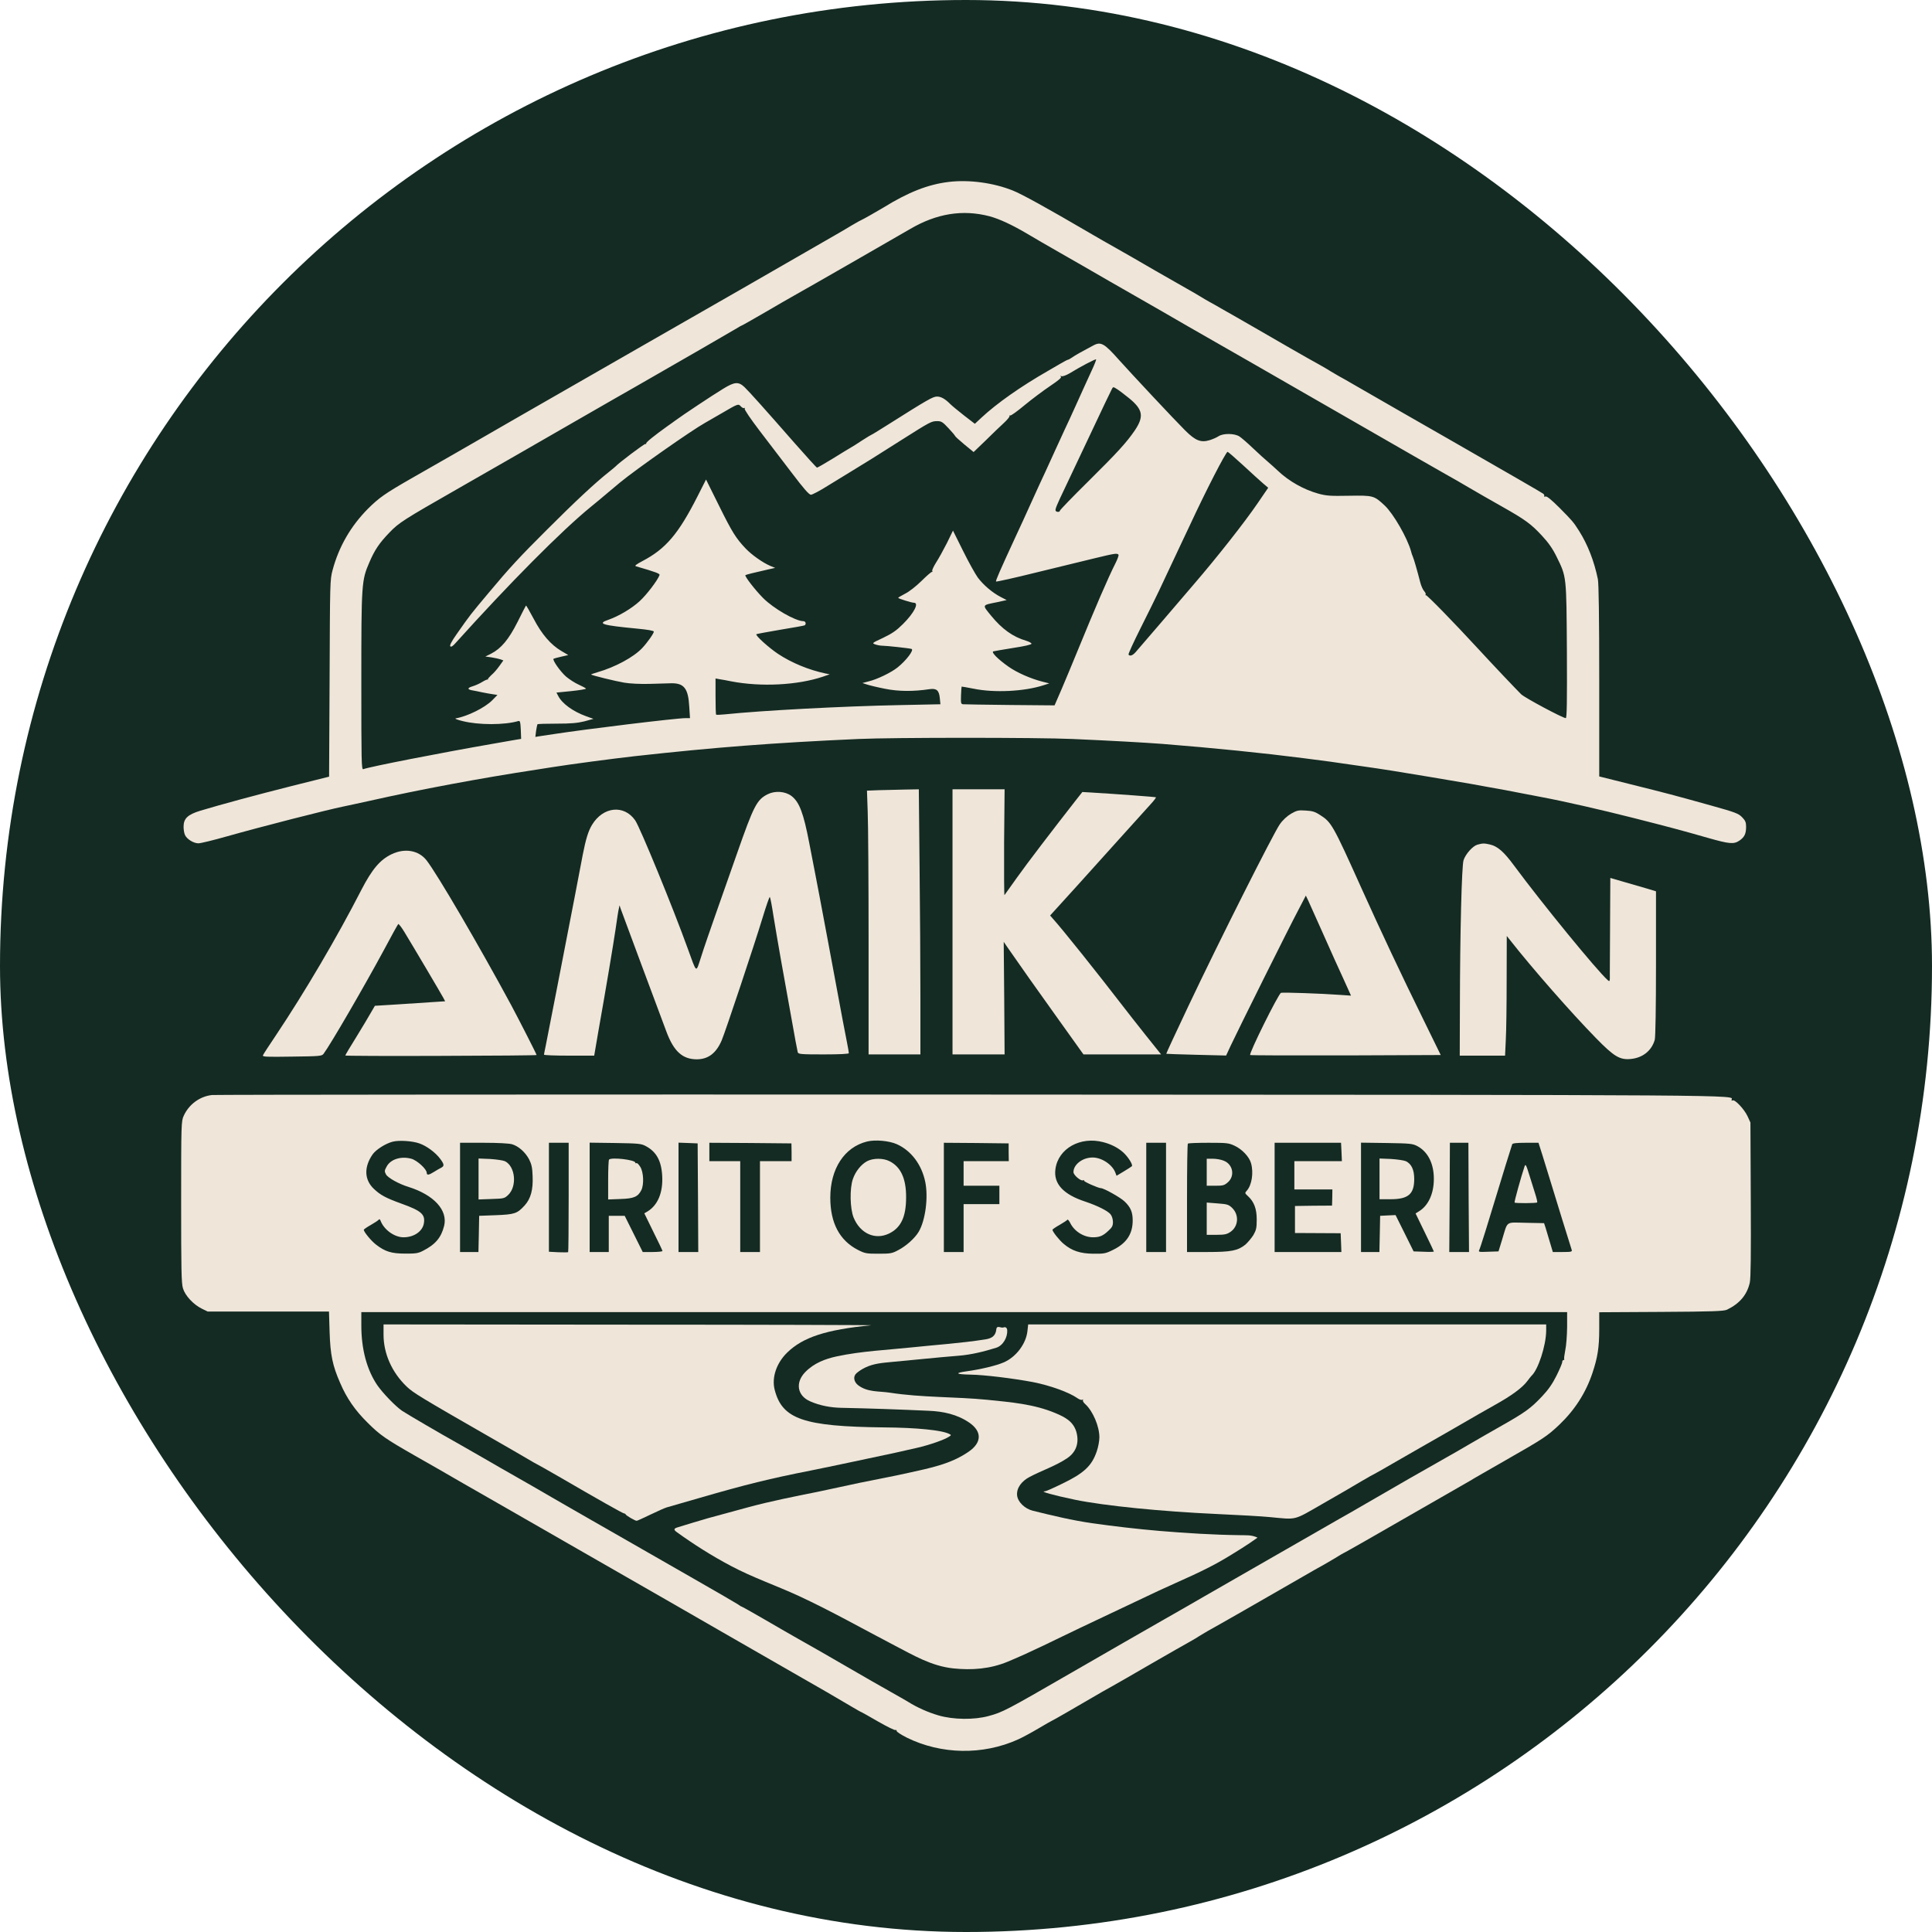 <svg width="50" height="50" viewBox="0 0 50 50" fill="none" xmlns="http://www.w3.org/2000/svg">
<rect width="50" height="50" rx="25" fill="#142B23"/>
<path d="M24.555 4.708C24.018 4.772 23.504 4.975 22.862 5.372C22.738 5.448 22.313 5.69 22.3 5.69C22.294 5.69 22.182 5.75 22.054 5.826C21.929 5.902 21.725 6.023 21.6 6.093C21.236 6.306 17.221 8.612 16.809 8.844C16.582 8.974 14.73 10.035 13.455 10.768C12.328 11.419 11.127 12.109 10.629 12.391C9.971 12.769 9.814 12.877 9.523 13.166C9.079 13.614 8.77 14.145 8.607 14.755C8.54 15.005 8.54 15.066 8.53 17.556L8.517 20.1L7.553 20.341C6.617 20.577 5.716 20.821 5.179 20.983C4.857 21.082 4.751 21.183 4.751 21.396C4.751 21.472 4.767 21.568 4.787 21.609C4.835 21.717 5.01 21.825 5.135 21.825C5.192 21.825 5.521 21.745 5.866 21.647C6.764 21.393 8.441 20.964 8.888 20.872C8.958 20.859 9.274 20.789 9.591 20.72C10.846 20.437 12.421 20.141 13.88 19.919C13.989 19.9 14.168 19.875 14.28 19.856C14.762 19.779 15.867 19.633 16.426 19.57C18.492 19.341 20.006 19.224 22.21 19.125C23.124 19.084 26.848 19.084 27.762 19.125C28.762 19.169 29.618 19.217 30.081 19.252C31.435 19.36 32.684 19.487 33.722 19.62C34.457 19.716 34.54 19.725 34.76 19.76C34.885 19.776 35.086 19.808 35.207 19.824C35.332 19.84 35.517 19.868 35.623 19.884C35.728 19.9 35.916 19.929 36.038 19.948C36.309 19.989 37.651 20.215 38.05 20.284C38.21 20.313 38.414 20.351 38.507 20.367C38.88 20.434 39.028 20.459 39.408 20.535C39.628 20.577 39.842 20.618 39.887 20.627C40.468 20.735 41.442 20.958 42.282 21.171C43.154 21.393 43.528 21.491 44.192 21.682C44.761 21.844 44.87 21.853 45.016 21.755C45.147 21.666 45.189 21.577 45.189 21.396C45.189 21.282 45.17 21.237 45.087 21.151C44.991 21.053 44.917 21.024 44.279 20.846C43.279 20.567 43.129 20.529 42.212 20.3L41.388 20.094V17.626C41.388 15.974 41.375 15.101 41.353 14.99C41.257 14.52 41.088 14.091 40.867 13.741C40.717 13.506 40.698 13.484 40.359 13.141C40.145 12.928 40.03 12.836 39.998 12.849C39.97 12.858 39.954 12.855 39.963 12.839C39.973 12.823 39.963 12.798 39.941 12.779C39.906 12.75 38.919 12.182 37.523 11.381C37.232 11.216 36.696 10.908 36.325 10.695C35.958 10.482 35.488 10.213 35.287 10.098C35.086 9.984 34.869 9.857 34.808 9.822C34.747 9.787 34.674 9.746 34.648 9.733C34.623 9.72 34.53 9.666 34.441 9.612C34.355 9.555 34.201 9.469 34.105 9.415C33.926 9.32 32.911 8.736 32.397 8.437C32.24 8.345 32.055 8.24 31.988 8.202C31.921 8.164 31.761 8.075 31.636 8.002C31.509 7.929 31.365 7.846 31.311 7.818C31.259 7.789 31.157 7.732 31.087 7.687C31.017 7.643 30.879 7.564 30.784 7.51C30.688 7.456 30.292 7.23 29.905 7.008C29.519 6.782 29.059 6.519 28.883 6.42C28.707 6.322 28.391 6.141 28.18 6.017C27.088 5.378 26.43 5.016 26.209 4.93C25.711 4.73 25.076 4.645 24.555 4.708ZM25.609 5.597C25.868 5.667 26.197 5.82 26.609 6.064C26.753 6.15 27.107 6.357 27.398 6.522C27.688 6.687 28.286 7.03 28.723 7.284C29.164 7.538 29.586 7.779 29.666 7.824C29.745 7.868 29.931 7.976 30.081 8.062C30.368 8.231 30.767 8.459 32.476 9.437C33.064 9.774 33.85 10.225 34.217 10.438C34.588 10.651 35.182 10.994 35.543 11.2C35.904 11.407 36.421 11.705 36.693 11.861C36.964 12.017 37.296 12.207 37.427 12.28C37.558 12.353 37.827 12.506 38.018 12.62C38.213 12.734 38.593 12.954 38.865 13.106C39.478 13.452 39.625 13.56 39.912 13.871C40.075 14.046 40.184 14.202 40.283 14.405C40.545 14.939 40.538 14.885 40.551 16.845C40.557 18.156 40.551 18.585 40.522 18.585C40.446 18.585 39.471 18.064 39.369 17.969C39.264 17.867 38.625 17.194 38.255 16.791C37.616 16.098 36.929 15.393 36.9 15.402C36.884 15.409 36.878 15.402 36.894 15.39C36.907 15.377 36.891 15.336 36.859 15.301C36.824 15.263 36.779 15.161 36.757 15.075C36.68 14.774 36.593 14.472 36.565 14.408C36.549 14.373 36.526 14.31 36.517 14.265C36.421 13.919 36.06 13.293 35.837 13.084C35.559 12.823 35.539 12.82 34.913 12.83C34.434 12.839 34.332 12.833 34.121 12.776C33.741 12.671 33.352 12.452 33.067 12.179C32.997 12.112 32.882 12.01 32.812 11.95C32.742 11.893 32.569 11.734 32.428 11.601C32.288 11.467 32.131 11.331 32.077 11.296C31.949 11.213 31.659 11.21 31.537 11.289C31.489 11.321 31.387 11.366 31.307 11.391C31.077 11.461 30.937 11.404 30.672 11.14C30.397 10.867 29.292 9.685 28.95 9.304C28.579 8.885 28.487 8.834 28.292 8.942C28.005 9.094 27.816 9.199 27.743 9.253C27.698 9.285 27.65 9.31 27.637 9.31C27.625 9.31 27.529 9.361 27.42 9.425C27.311 9.488 27.18 9.565 27.126 9.596C26.42 10 25.797 10.438 25.395 10.813L25.229 10.968L24.954 10.756C24.804 10.638 24.641 10.505 24.596 10.46C24.462 10.324 24.354 10.263 24.252 10.263C24.143 10.263 24.021 10.333 22.939 11.016C22.738 11.143 22.568 11.248 22.559 11.248C22.552 11.248 22.44 11.315 22.313 11.397C22.185 11.483 22.051 11.566 22.016 11.585C21.98 11.604 21.773 11.731 21.559 11.864C21.342 11.998 21.153 12.105 21.144 12.102C21.131 12.102 20.869 11.813 20.562 11.464C19.789 10.581 19.393 10.139 19.265 10.016C19.112 9.873 19.01 9.879 18.713 10.063C18.425 10.238 17.662 10.746 17.477 10.883C17.407 10.934 17.314 11.003 17.269 11.032C16.934 11.273 16.713 11.448 16.723 11.477C16.726 11.492 16.72 11.499 16.704 11.489C16.681 11.477 15.995 11.994 15.931 12.071C15.921 12.08 15.845 12.147 15.755 12.217C15.41 12.49 14.89 12.973 14.158 13.706C13.452 14.408 13.174 14.71 12.654 15.333C12.162 15.92 12.181 15.895 11.82 16.409C11.683 16.603 11.632 16.705 11.654 16.727C11.676 16.749 11.718 16.724 11.788 16.644C13.181 15.098 14.535 13.732 15.292 13.116C15.407 13.024 15.608 12.855 15.739 12.744C15.87 12.633 16.008 12.518 16.046 12.487C16.442 12.159 17.902 11.134 18.247 10.943C18.282 10.924 18.47 10.816 18.665 10.702C19.106 10.444 19.106 10.444 19.173 10.517C19.205 10.552 19.243 10.571 19.262 10.559C19.282 10.549 19.285 10.556 19.272 10.575C19.259 10.597 19.425 10.841 19.655 11.143C19.879 11.438 20.256 11.931 20.492 12.239C20.805 12.652 20.939 12.804 20.987 12.804C21.022 12.804 21.22 12.7 21.422 12.572C21.626 12.449 21.91 12.271 22.054 12.185C22.421 11.963 22.629 11.832 23.335 11.384C24.082 10.911 24.105 10.899 24.258 10.899C24.36 10.899 24.398 10.921 24.545 11.08C24.638 11.178 24.715 11.27 24.715 11.28C24.715 11.292 24.823 11.391 24.957 11.502L25.197 11.699L25.504 11.404C25.67 11.238 25.881 11.038 25.973 10.953C26.063 10.87 26.133 10.787 26.126 10.768C26.123 10.749 26.133 10.743 26.146 10.752C26.162 10.762 26.331 10.641 26.516 10.486C26.705 10.33 27.002 10.108 27.177 9.99C27.404 9.838 27.484 9.768 27.455 9.746C27.427 9.727 27.43 9.723 27.471 9.736C27.503 9.746 27.589 9.714 27.679 9.663C27.963 9.488 28.353 9.285 28.366 9.301C28.375 9.307 28.327 9.431 28.26 9.574C28.097 9.927 27.992 10.162 27.838 10.502C27.768 10.657 27.698 10.81 27.685 10.838C27.669 10.867 27.506 11.223 27.318 11.632C27.133 12.042 26.941 12.455 26.896 12.55C26.852 12.646 26.753 12.861 26.679 13.027C26.523 13.373 26.424 13.589 26.283 13.891C25.874 14.777 25.762 15.031 25.778 15.05C25.788 15.059 26.248 14.958 26.797 14.821C27.347 14.688 28.027 14.523 28.308 14.453C28.848 14.322 28.915 14.31 28.947 14.357C28.956 14.373 28.921 14.472 28.87 14.573C28.678 14.951 28.346 15.723 27.883 16.854C27.762 17.149 27.58 17.588 27.478 17.826L27.292 18.255L26.139 18.245C25.507 18.239 24.957 18.229 24.925 18.226C24.868 18.22 24.865 18.198 24.871 17.997C24.874 17.877 24.884 17.772 24.887 17.769C24.89 17.766 25.028 17.791 25.194 17.823C25.73 17.934 26.5 17.896 26.998 17.737L27.155 17.686L26.992 17.645C26.676 17.566 26.318 17.407 26.101 17.254C25.826 17.061 25.644 16.876 25.708 16.857C25.734 16.851 25.964 16.809 26.226 16.768C26.5 16.727 26.695 16.683 26.695 16.66C26.695 16.641 26.634 16.606 26.561 16.584C26.213 16.482 25.932 16.279 25.651 15.936C25.414 15.644 25.405 15.666 25.807 15.584L26.053 15.53L25.893 15.447C25.676 15.333 25.453 15.142 25.306 14.948C25.242 14.859 25.069 14.551 24.925 14.259L24.663 13.732L24.507 14.053C24.418 14.227 24.293 14.456 24.226 14.558C24.162 14.662 24.114 14.761 24.127 14.777C24.137 14.793 24.133 14.805 24.117 14.802C24.105 14.796 23.983 14.901 23.852 15.031C23.718 15.164 23.533 15.31 23.431 15.361C23.328 15.415 23.245 15.463 23.245 15.472C23.245 15.491 23.593 15.599 23.651 15.599C23.792 15.599 23.657 15.863 23.37 16.149C23.201 16.317 23.092 16.393 22.859 16.505C22.568 16.641 22.562 16.644 22.648 16.676C22.699 16.695 22.782 16.711 22.833 16.711C22.942 16.711 23.526 16.775 23.59 16.794C23.664 16.816 23.453 17.095 23.229 17.273C23.067 17.404 22.702 17.581 22.488 17.632L22.319 17.677L22.437 17.715C22.501 17.737 22.712 17.788 22.907 17.826C23.255 17.896 23.638 17.899 24.06 17.835C24.239 17.81 24.303 17.867 24.322 18.067L24.338 18.226L23.274 18.248C21.805 18.277 19.716 18.388 18.764 18.487C18.646 18.499 18.544 18.503 18.534 18.496C18.524 18.487 18.518 18.274 18.518 18.02V17.559L18.64 17.581C18.703 17.591 18.831 17.613 18.917 17.632C19.69 17.782 20.639 17.734 21.297 17.512L21.473 17.451L21.361 17.429C20.93 17.337 20.489 17.156 20.134 16.921C19.892 16.759 19.543 16.444 19.575 16.413C19.582 16.406 19.86 16.355 20.192 16.298C20.524 16.244 20.808 16.193 20.824 16.184C20.872 16.152 20.85 16.076 20.792 16.076C20.588 16.076 20.019 15.749 19.748 15.476C19.54 15.266 19.265 14.91 19.291 14.885C19.304 14.872 19.521 14.818 19.872 14.739L20.061 14.697L19.93 14.643C19.738 14.561 19.451 14.357 19.297 14.195C19.045 13.929 18.946 13.77 18.611 13.093L18.272 12.41L18.055 12.839C17.557 13.821 17.228 14.205 16.627 14.52C16.455 14.612 16.416 14.643 16.461 14.656C16.998 14.812 17.084 14.847 17.068 14.885C17.014 15.028 16.726 15.402 16.554 15.558C16.346 15.749 16.014 15.946 15.742 16.041C15.448 16.142 15.573 16.181 16.499 16.27C16.771 16.295 16.921 16.324 16.921 16.346C16.921 16.393 16.755 16.628 16.621 16.771C16.4 17.006 15.925 17.264 15.464 17.397C15.366 17.426 15.292 17.451 15.298 17.457C15.321 17.48 15.928 17.629 16.154 17.667C16.298 17.692 16.563 17.705 16.809 17.699C17.039 17.692 17.288 17.686 17.368 17.683C17.704 17.677 17.812 17.816 17.838 18.29L17.857 18.585H17.745C17.506 18.585 15.177 18.868 14.334 18.998C14.219 19.017 14.066 19.039 13.992 19.049L13.855 19.071L13.874 18.915C13.887 18.83 13.903 18.753 13.909 18.744C13.919 18.734 14.142 18.728 14.407 18.728C14.781 18.728 14.947 18.712 15.126 18.668L15.359 18.604L15.171 18.537C14.829 18.413 14.548 18.21 14.446 18.01L14.401 17.924L14.781 17.886C14.992 17.864 15.164 17.835 15.164 17.823C15.164 17.81 15.081 17.766 14.982 17.721C14.88 17.677 14.73 17.578 14.647 17.508C14.497 17.375 14.286 17.073 14.327 17.048C14.34 17.041 14.43 17.016 14.529 16.994L14.707 16.953L14.529 16.848C14.254 16.686 14.021 16.416 13.81 16.012C13.708 15.819 13.618 15.663 13.612 15.672C13.605 15.679 13.507 15.869 13.395 16.095C13.168 16.546 12.97 16.784 12.708 16.918L12.561 16.991L12.721 17.013C12.81 17.026 12.912 17.051 12.954 17.064L13.027 17.092L12.922 17.238C12.864 17.321 12.772 17.426 12.714 17.473C12.66 17.524 12.619 17.572 12.628 17.581C12.634 17.591 12.631 17.594 12.622 17.588C12.612 17.578 12.548 17.607 12.481 17.648C12.417 17.689 12.302 17.74 12.229 17.762C12.085 17.804 12.091 17.848 12.245 17.87C12.296 17.88 12.401 17.899 12.481 17.918C12.561 17.934 12.679 17.956 12.749 17.966L12.874 17.985L12.737 18.125C12.548 18.315 12.095 18.541 11.794 18.591C11.759 18.598 11.839 18.63 11.97 18.661C12.385 18.766 13.056 18.766 13.414 18.661C13.459 18.649 13.468 18.68 13.478 18.884L13.487 19.122L13.296 19.154C13.19 19.173 12.938 19.217 12.737 19.252C11.421 19.481 9.565 19.843 9.402 19.906C9.354 19.925 9.351 19.713 9.351 17.639C9.351 15.094 9.357 15.021 9.559 14.554C9.696 14.234 9.814 14.056 10.082 13.779C10.322 13.528 10.453 13.446 11.826 12.661C13.139 11.909 13.727 11.572 15.005 10.835C15.592 10.498 16.253 10.117 16.474 9.993C17.617 9.339 18.946 8.57 19.061 8.5C19.131 8.456 19.195 8.421 19.202 8.421C19.211 8.421 19.467 8.275 19.77 8.1C20.074 7.922 20.431 7.716 20.562 7.643C20.878 7.468 23.181 6.144 23.552 5.928C24.239 5.524 24.916 5.416 25.609 5.597ZM29.215 10.301C29.579 10.597 29.611 10.775 29.372 11.134C29.154 11.454 28.924 11.705 28.161 12.461C27.759 12.858 27.43 13.198 27.43 13.217C27.43 13.255 27.343 13.258 27.321 13.22C27.299 13.189 27.343 13.081 27.567 12.614C27.644 12.449 27.944 11.82 28.228 11.216C28.512 10.613 28.758 10.095 28.778 10.063C28.806 10.009 28.813 10.009 28.902 10.066C28.956 10.098 29.097 10.206 29.215 10.301ZM32.176 12.045C32.384 12.239 32.617 12.449 32.69 12.512L32.821 12.623L32.55 13.02C32.208 13.522 31.486 14.437 30.895 15.123C30.752 15.288 30.371 15.733 30.052 16.108C29.729 16.482 29.432 16.829 29.391 16.876C29.314 16.965 29.238 16.991 29.206 16.94C29.196 16.924 29.337 16.619 29.515 16.263C29.694 15.908 29.908 15.472 29.991 15.298C30.138 14.983 30.323 14.592 30.566 14.075C30.637 13.925 30.736 13.719 30.784 13.614C31.205 12.706 31.726 11.693 31.77 11.693C31.783 11.693 31.965 11.851 32.176 12.045Z" fill="#EFE5D9"/>
<path d="M22.737 20.45L22.437 20.462L22.456 21.009C22.469 21.31 22.479 22.845 22.479 24.42V27.288H23.149H23.82V25.833C23.82 25.036 23.811 23.492 23.798 22.403L23.779 20.427L23.408 20.434C23.204 20.437 22.903 20.447 22.737 20.45Z" fill="#EFE5D9"/>
<path d="M24.651 23.858V27.288H25.325H25.999L25.989 25.83L25.976 24.375L26.072 24.515C26.353 24.922 26.868 25.652 27.42 26.421L28.04 27.288H29.043H30.049L29.64 26.777C29.416 26.494 29.18 26.195 29.116 26.11C28.35 25.116 27.529 24.09 27.241 23.766L27.177 23.693L27.356 23.496C27.452 23.391 27.695 23.124 27.89 22.908C28.084 22.692 28.554 22.171 28.931 21.752C29.308 21.336 29.688 20.913 29.774 20.818C29.86 20.726 29.924 20.64 29.915 20.634C29.905 20.624 28.918 20.551 28.238 20.51L28.011 20.497L27.858 20.691C27.235 21.488 26.574 22.352 26.318 22.714C26.149 22.949 26.005 23.153 25.996 23.165C25.986 23.178 25.983 22.565 25.986 21.809L25.999 20.427H25.325H24.651V23.858Z" fill="#EFE5D9"/>
<path d="M19.869 20.554C19.585 20.697 19.508 20.85 19.074 22.088C18.889 22.616 18.63 23.346 18.502 23.715C18.374 24.08 18.211 24.55 18.147 24.756C18.004 25.192 18.042 25.214 17.796 24.541C17.419 23.496 16.57 21.425 16.439 21.231C16.151 20.818 15.608 20.872 15.321 21.348C15.225 21.507 15.161 21.714 15.081 22.123C15.036 22.352 14.944 22.832 14.877 23.191C14.621 24.512 14.171 26.834 14.126 27.05C14.101 27.171 14.078 27.282 14.078 27.294C14.078 27.31 14.372 27.32 14.726 27.32H15.378L15.48 26.723C15.697 25.5 15.864 24.496 15.931 24.048C15.966 23.794 16.004 23.553 16.017 23.508L16.033 23.429L16.065 23.524C16.09 23.597 17.074 26.24 17.247 26.7C17.438 27.212 17.665 27.415 18.036 27.415C18.329 27.412 18.534 27.259 18.678 26.923C18.773 26.7 19.527 24.439 19.735 23.753C19.828 23.445 19.914 23.2 19.923 23.213C19.936 23.229 19.978 23.445 20.016 23.699C20.058 23.953 20.144 24.468 20.211 24.842C20.278 25.217 20.399 25.897 20.482 26.351C20.562 26.805 20.636 27.202 20.645 27.231C20.661 27.282 20.722 27.288 21.316 27.288C21.747 27.288 21.968 27.275 21.968 27.256C21.968 27.237 21.948 27.12 21.923 26.993C21.897 26.866 21.846 26.605 21.811 26.415C21.776 26.221 21.61 25.328 21.441 24.429C21.274 23.53 21.121 22.73 21.105 22.651C21.089 22.571 21.016 22.2 20.945 21.825C20.795 21.04 20.687 20.755 20.482 20.599C20.319 20.478 20.061 20.459 19.869 20.554Z" fill="#EFE5D9"/>
<path d="M33.412 21.059C33.31 21.12 33.198 21.221 33.121 21.333C32.965 21.549 31.537 24.385 30.751 26.046C30.435 26.716 30.176 27.269 30.183 27.272C30.189 27.275 30.541 27.288 30.962 27.298L31.732 27.317L31.853 27.056C32.038 26.662 33.367 23.988 33.597 23.559L33.795 23.178L33.856 23.305C33.888 23.372 34.064 23.766 34.246 24.175C34.428 24.585 34.664 25.112 34.773 25.344L34.964 25.767L34.686 25.748C34.227 25.713 33.198 25.678 33.153 25.694C33.086 25.716 32.307 27.288 32.355 27.304C32.377 27.314 33.498 27.317 34.843 27.314L37.286 27.304L36.843 26.399C36.248 25.189 35.753 24.137 35.233 22.984C34.495 21.342 34.456 21.279 34.166 21.094C34.038 21.009 33.965 20.986 33.792 20.977C33.597 20.964 33.562 20.974 33.412 21.059Z" fill="#EFE5D9"/>
<path d="M38.235 21.86C38.114 21.895 37.932 22.098 37.877 22.26C37.829 22.403 37.785 24.134 37.782 26.056L37.778 27.32H38.363H38.951L38.97 26.913C38.983 26.691 38.992 25.995 38.992 25.366L38.995 24.223L39.081 24.331C39.66 25.068 40.663 26.211 41.301 26.863C41.774 27.348 41.921 27.434 42.209 27.406C42.518 27.374 42.745 27.19 42.825 26.91C42.844 26.84 42.857 26.081 42.857 24.931V23.067L42.627 22.997C42.499 22.959 42.231 22.883 42.036 22.826L41.675 22.721L41.669 23.839C41.666 24.452 41.662 25.058 41.662 25.185C41.666 25.411 41.662 25.414 41.602 25.36C41.324 25.112 39.906 23.378 39.19 22.409C38.919 22.041 38.759 21.901 38.554 21.854C38.411 21.822 38.369 21.822 38.235 21.86Z" fill="#EFE5D9"/>
<path d="M10.133 22.108C9.836 22.25 9.629 22.495 9.351 23.032C8.725 24.255 7.882 25.684 7.141 26.793C6.965 27.053 6.815 27.285 6.805 27.31C6.789 27.352 6.891 27.355 7.556 27.345C8.281 27.336 8.329 27.332 8.374 27.272C8.559 27.024 9.412 25.554 9.926 24.604C10.121 24.236 10.293 23.927 10.306 23.915C10.316 23.902 10.389 23.994 10.466 24.121C10.708 24.518 11.427 25.735 11.475 25.827L11.52 25.913L11.226 25.932C11.063 25.944 10.654 25.97 10.316 25.992L9.702 26.03L9.6 26.205C9.546 26.303 9.373 26.589 9.22 26.84C9.063 27.091 8.936 27.304 8.936 27.317C8.936 27.326 10.05 27.332 11.411 27.326C12.772 27.323 13.887 27.313 13.887 27.304C13.887 27.282 13.449 26.424 13.232 26.017C12.408 24.49 11.306 22.603 11.037 22.263C10.833 22.006 10.478 21.942 10.133 22.108Z" fill="#EFE5D9"/>
<path d="M5.486 28.339C5.17 28.374 4.889 28.581 4.755 28.876C4.691 29.016 4.688 29.076 4.688 31.103C4.688 32.84 4.694 33.212 4.735 33.342C4.79 33.529 5.004 33.761 5.224 33.869L5.374 33.942H6.943H8.514L8.53 34.466C8.549 35.067 8.607 35.343 8.802 35.788C8.971 36.185 9.191 36.502 9.514 36.82C9.836 37.141 9.974 37.236 10.74 37.674C11.057 37.852 11.619 38.176 11.986 38.389C12.357 38.602 12.765 38.837 12.896 38.91C13.027 38.986 13.97 39.526 14.989 40.111C16.007 40.695 17.129 41.34 17.48 41.54C17.831 41.743 18.384 42.061 18.71 42.248C19.035 42.435 19.732 42.836 20.259 43.138C21.291 43.728 21.693 43.96 22.054 44.176C22.182 44.252 22.29 44.313 22.3 44.313C22.306 44.313 22.495 44.421 22.721 44.551C22.948 44.681 23.153 44.783 23.172 44.773C23.194 44.767 23.21 44.776 23.204 44.795C23.201 44.818 23.319 44.894 23.469 44.97C24.357 45.408 25.433 45.428 26.344 45.018C26.459 44.967 26.698 44.837 26.88 44.729C27.059 44.624 27.212 44.535 27.219 44.535C27.225 44.535 27.394 44.44 27.593 44.325C27.794 44.208 28.094 44.033 28.26 43.938C28.426 43.839 28.656 43.709 28.771 43.646C28.886 43.582 29.346 43.319 29.793 43.058C30.24 42.801 30.688 42.544 30.783 42.493C30.879 42.439 30.994 42.372 31.039 42.34C31.084 42.312 31.186 42.251 31.262 42.207C31.464 42.099 32.876 41.289 33.69 40.819C33.891 40.701 34.15 40.555 34.265 40.492C34.38 40.425 34.53 40.339 34.6 40.295C34.671 40.25 34.747 40.206 34.773 40.193C34.798 40.184 35.035 40.047 35.3 39.898C37.082 38.875 37.881 38.418 38.034 38.329C38.13 38.268 38.555 38.027 38.976 37.785C39.954 37.227 40.04 37.169 40.356 36.871C40.755 36.49 41.04 36.048 41.212 35.534C41.346 35.133 41.388 34.873 41.388 34.403V33.961L42.995 33.952C44.32 33.945 44.614 33.933 44.694 33.895C45.023 33.736 45.214 33.51 45.285 33.193C45.31 33.069 45.317 32.475 45.31 31.036L45.301 29.051L45.227 28.889C45.144 28.708 44.895 28.444 44.841 28.479C44.822 28.489 44.809 28.482 44.812 28.463C44.844 28.333 45.559 28.336 25.117 28.327C14.417 28.323 5.582 28.33 5.486 28.339ZM10.852 29.591C11.044 29.657 11.277 29.832 11.395 29.994C11.501 30.137 11.504 30.178 11.408 30.226C11.373 30.242 11.293 30.29 11.232 30.328C11.098 30.413 11.044 30.42 11.044 30.353C11.044 30.258 10.795 30.029 10.645 29.988C10.379 29.915 10.108 30 10.006 30.191C9.948 30.296 9.948 30.315 9.99 30.394C10.038 30.483 10.325 30.642 10.574 30.718C11.232 30.925 11.593 31.322 11.494 31.725C11.418 32.03 11.267 32.208 10.948 32.37C10.827 32.434 10.756 32.446 10.485 32.443C10.13 32.443 9.964 32.392 9.725 32.205C9.603 32.11 9.415 31.881 9.415 31.827C9.415 31.814 9.498 31.757 9.6 31.7C9.699 31.643 9.792 31.582 9.804 31.563C9.817 31.544 9.836 31.557 9.849 31.592C9.935 31.824 10.207 32.021 10.443 32.021C10.715 32.021 10.935 31.868 10.97 31.659C11.009 31.427 10.903 31.335 10.389 31.15C9.977 31.001 9.846 30.928 9.677 30.769C9.428 30.534 9.415 30.207 9.642 29.877C9.728 29.753 9.983 29.591 10.165 29.546C10.332 29.505 10.67 29.527 10.852 29.591ZM23.213 29.613C23.584 29.781 23.852 30.14 23.945 30.585C24.028 30.985 23.951 31.579 23.776 31.878C23.673 32.049 23.45 32.249 23.239 32.357C23.086 32.44 23.038 32.446 22.734 32.446C22.421 32.446 22.386 32.44 22.204 32.348C21.728 32.103 21.488 31.652 21.488 30.995C21.488 30.245 21.853 29.689 22.437 29.543C22.654 29.489 23.018 29.524 23.213 29.613ZM28.551 29.559C28.752 29.61 28.934 29.702 29.071 29.826C29.196 29.94 29.327 30.147 29.292 30.182C29.276 30.198 29.18 30.258 29.081 30.318L28.896 30.429L28.864 30.344C28.784 30.137 28.512 29.956 28.276 29.956C28.017 29.956 27.781 30.137 27.781 30.334C27.781 30.41 27.966 30.569 28.027 30.547C28.052 30.537 28.065 30.541 28.056 30.556C28.04 30.579 28.426 30.75 28.493 30.75C28.567 30.75 28.998 30.991 29.103 31.093C29.26 31.242 29.314 31.369 29.314 31.585C29.314 31.935 29.154 32.176 28.809 32.345C28.611 32.443 28.576 32.449 28.292 32.446C27.957 32.443 27.739 32.37 27.529 32.192C27.42 32.103 27.238 31.875 27.238 31.827C27.238 31.814 27.321 31.757 27.423 31.7C27.522 31.643 27.615 31.582 27.624 31.566C27.634 31.554 27.666 31.589 27.695 31.646C27.8 31.865 28.046 32.021 28.289 32.021C28.458 32.021 28.547 31.983 28.685 31.852C28.784 31.763 28.803 31.722 28.803 31.62C28.8 31.547 28.777 31.468 28.739 31.424C28.666 31.335 28.394 31.201 28.091 31.099C27.516 30.912 27.26 30.633 27.315 30.252C27.388 29.724 27.957 29.403 28.551 29.559ZM13.251 29.613C13.42 29.661 13.599 29.823 13.695 30.007C13.756 30.128 13.778 30.223 13.784 30.439C13.8 30.788 13.736 31.023 13.577 31.198C13.385 31.408 13.318 31.43 12.832 31.449L12.401 31.465L12.392 31.932L12.382 32.402H12.146H11.906V30.988V29.575H12.516C12.89 29.575 13.177 29.591 13.251 29.613ZM14.717 30.982C14.717 31.757 14.711 32.399 14.704 32.405C14.698 32.411 14.583 32.414 14.449 32.408L14.206 32.395V30.985V29.575H14.461H14.717V30.982ZM16.713 29.661C16.988 29.807 17.119 30.045 17.138 30.439C17.16 30.864 17.023 31.189 16.761 31.35L16.675 31.401L16.908 31.878C17.039 32.138 17.145 32.364 17.145 32.376C17.145 32.389 17.029 32.402 16.889 32.402H16.634L16.4 31.932L16.167 31.465H15.96H15.755V31.935V32.402H15.509H15.26V30.985V29.572L15.924 29.581C16.528 29.591 16.595 29.597 16.713 29.661ZM18.064 30.995L18.071 32.402H17.815H17.56V30.988V29.572L17.809 29.581L18.055 29.591L18.064 30.995ZM20.486 29.82V30.051H20.077H19.668V31.227V32.402H19.412H19.157V31.227V30.051H18.758H18.358V29.813V29.575L19.422 29.581L20.482 29.591L20.486 29.82ZM26.104 29.82L26.107 30.051H25.523H24.938V30.369V30.687H25.401H25.864V30.925V31.163H25.401H24.938V31.782V32.402H24.683H24.427V30.988V29.575L25.264 29.581L26.104 29.591V29.82ZM30.177 30.988V32.402H29.921H29.665V30.988V29.575H29.921H30.177V30.988ZM31.949 29.651C32.144 29.74 32.333 29.94 32.377 30.105C32.447 30.353 32.396 30.674 32.265 30.817C32.214 30.874 32.214 30.88 32.294 30.953C32.454 31.099 32.524 31.281 32.524 31.56C32.524 31.779 32.511 31.833 32.438 31.963C32.387 32.043 32.294 32.154 32.23 32.211C32.035 32.367 31.863 32.402 31.256 32.402H30.72V31.011C30.72 30.245 30.729 29.607 30.742 29.597C30.751 29.584 30.994 29.575 31.275 29.575C31.748 29.575 31.802 29.581 31.949 29.651ZM34.718 29.813L34.728 30.051H34.115H33.498V30.417V30.782H33.99H34.482L34.479 30.991L34.473 31.201L33.993 31.204L33.514 31.211V31.56V31.91L34.105 31.913L34.696 31.916L34.706 32.16L34.715 32.402H33.85H32.987V30.988V29.575H33.846H34.706L34.718 29.813ZM36.68 29.661C36.954 29.807 37.108 30.112 37.108 30.509C37.108 30.893 36.964 31.204 36.721 31.35L36.635 31.404L36.871 31.89C37.002 32.157 37.108 32.383 37.108 32.389C37.108 32.399 36.989 32.402 36.846 32.395L36.584 32.386L36.351 31.916L36.117 31.446L35.916 31.455L35.718 31.465L35.709 31.932L35.699 32.402H35.463H35.223V30.985V29.572L35.888 29.581C36.498 29.591 36.558 29.597 36.68 29.661ZM38.008 30.988L38.018 32.402H37.763H37.507L37.517 30.988L37.523 29.575H37.763H38.002L38.008 30.988ZM39.919 29.899C39.973 30.08 40.062 30.363 40.113 30.528C40.164 30.693 40.308 31.157 40.43 31.56C40.554 31.96 40.666 32.316 40.675 32.345C40.691 32.395 40.666 32.402 40.439 32.402H40.187L40.113 32.154C40.075 32.021 40.024 31.852 40.002 31.782L39.96 31.655L39.494 31.646C38.951 31.636 39.027 31.582 38.874 32.084L38.781 32.386L38.516 32.395C38.274 32.405 38.258 32.402 38.283 32.348C38.309 32.3 38.52 31.624 38.769 30.798C38.833 30.579 39.114 29.673 39.136 29.613C39.146 29.588 39.245 29.575 39.484 29.575H39.816L39.919 29.899ZM40.557 34.346C40.554 34.562 40.535 34.828 40.509 34.943C40.487 35.054 40.474 35.159 40.481 35.172C40.49 35.184 40.481 35.197 40.465 35.197C40.446 35.197 40.43 35.222 40.43 35.251C40.43 35.283 40.362 35.441 40.283 35.6C40.177 35.813 40.072 35.965 39.909 36.137C39.618 36.445 39.475 36.55 38.864 36.896C38.593 37.049 38.213 37.268 38.018 37.382C37.826 37.496 37.558 37.649 37.427 37.722C37.14 37.881 35.862 38.614 35.351 38.913C35.15 39.031 34.834 39.212 34.648 39.316C34.463 39.421 34.032 39.669 33.69 39.866C33.348 40.063 32.78 40.39 32.428 40.59C32.077 40.79 31.518 41.111 31.183 41.305C30.851 41.498 30.39 41.762 30.16 41.892C29.691 42.159 28.592 42.791 27.717 43.296C26.04 44.265 25.948 44.313 25.583 44.411C25.213 44.513 24.667 44.506 24.29 44.395C24.018 44.316 23.734 44.189 23.501 44.043C23.44 44.005 23.309 43.931 23.213 43.877C23.05 43.789 22.309 43.363 21.233 42.74C20.997 42.604 20.693 42.432 20.562 42.359C20.431 42.283 20.073 42.08 19.77 41.902C19.467 41.727 19.208 41.581 19.198 41.581C19.189 41.581 19.144 41.556 19.099 41.521C19.051 41.489 18.531 41.187 17.943 40.851C17.355 40.514 16.643 40.107 16.362 39.945C16.081 39.786 15.608 39.513 15.308 39.342C15.011 39.17 14.541 38.904 14.27 38.745C13.998 38.586 13.596 38.354 13.376 38.23C13.155 38.106 12.753 37.874 12.481 37.716C12.21 37.56 11.922 37.395 11.842 37.35C11.414 37.112 10.523 36.591 10.402 36.509C10.229 36.388 9.91 36.058 9.766 35.851C9.495 35.454 9.351 34.917 9.351 34.304V33.958H24.954H40.557V34.346Z" fill="#EFE5D9"/>
<path d="M22.441 30.051C22.287 30.134 22.14 30.315 22.073 30.512C21.987 30.756 21.997 31.28 22.092 31.512C22.262 31.925 22.648 32.097 23.006 31.925C23.316 31.776 23.45 31.493 23.45 30.988C23.453 30.505 23.313 30.197 23.019 30.051C22.859 29.969 22.6 29.969 22.441 30.051Z" fill="#EFE5D9"/>
<path d="M12.385 30.512V31.042L12.717 31.03C13.037 31.02 13.056 31.017 13.152 30.925C13.388 30.699 13.337 30.182 13.066 30.051C13.014 30.029 12.842 30.004 12.682 29.994L12.385 29.982V30.512Z" fill="#EFE5D9"/>
<path d="M15.762 30.01C15.749 30.02 15.739 30.258 15.739 30.537V31.042L16.055 31.03C16.404 31.02 16.512 30.973 16.599 30.798C16.669 30.655 16.656 30.331 16.57 30.198C16.531 30.134 16.487 30.09 16.471 30.102C16.455 30.112 16.442 30.105 16.442 30.09C16.442 30.016 15.825 29.943 15.762 30.01Z" fill="#EFE5D9"/>
<path d="M31.23 30.337V30.687H31.454C31.655 30.687 31.687 30.677 31.78 30.595C31.965 30.429 31.908 30.131 31.671 30.039C31.604 30.01 31.476 29.988 31.39 29.988H31.23V30.337Z" fill="#EFE5D9"/>
<path d="M31.23 31.541V31.957H31.483C31.69 31.957 31.751 31.944 31.84 31.884C32.051 31.744 32.074 31.443 31.889 31.262C31.796 31.173 31.764 31.163 31.508 31.144L31.23 31.122V31.541Z" fill="#EFE5D9"/>
<path d="M35.702 30.509V31.036H35.983C36.446 31.036 36.6 30.906 36.6 30.512C36.6 30.274 36.529 30.121 36.383 30.051C36.331 30.029 36.159 30.004 35.999 29.994L35.702 29.982V30.509Z" fill="#EFE5D9"/>
<path d="M39.456 30.185C39.369 30.442 39.184 31.109 39.197 31.122C39.216 31.144 39.759 31.141 39.781 31.119C39.791 31.112 39.769 31.014 39.733 30.902C39.698 30.791 39.631 30.578 39.583 30.423C39.497 30.143 39.481 30.115 39.456 30.185Z" fill="#EFE5D9"/>
<path d="M9.926 34.542C9.926 35.032 10.143 35.518 10.523 35.883C10.692 36.045 10.89 36.166 12.689 37.198C13.094 37.43 13.529 37.681 13.656 37.757C13.784 37.833 13.896 37.897 13.902 37.897C13.909 37.897 14.164 38.043 14.468 38.217C15.474 38.802 16.119 39.167 16.151 39.167C16.167 39.167 16.186 39.18 16.193 39.193C16.205 39.224 16.435 39.358 16.477 39.358C16.493 39.358 16.653 39.285 16.831 39.199C17.014 39.11 17.202 39.027 17.256 39.011C17.307 38.996 17.675 38.891 18.071 38.776C19.307 38.417 19.927 38.265 20.993 38.055C21.188 38.017 21.396 37.973 21.456 37.96C21.517 37.947 21.776 37.893 22.032 37.839C23.102 37.614 23.405 37.547 23.727 37.471C24.06 37.395 24.449 37.258 24.564 37.179C24.622 37.141 24.622 37.138 24.564 37.109C24.379 37.014 23.731 36.947 22.878 36.941C20.792 36.918 20.243 36.728 20.048 35.965C19.968 35.648 20.096 35.273 20.374 35.003C20.783 34.606 21.38 34.412 22.543 34.298C22.603 34.292 19.789 34.282 16.292 34.282L9.926 34.276V34.542Z" fill="#EFE5D9"/>
<path d="M26.59 34.447C26.555 34.778 26.293 35.124 25.973 35.26C25.782 35.343 25.37 35.441 25.018 35.489C24.696 35.533 24.734 35.568 25.114 35.575C25.478 35.581 26.203 35.67 26.73 35.768C27.171 35.854 27.666 36.032 27.877 36.181C27.931 36.219 27.989 36.239 28.008 36.226C28.03 36.213 28.037 36.216 28.027 36.235C28.014 36.254 28.043 36.302 28.091 36.343C28.286 36.524 28.452 36.915 28.452 37.198C28.452 37.287 28.423 37.449 28.385 37.557C28.257 37.938 28.053 38.128 27.475 38.405C27.261 38.51 27.066 38.595 27.043 38.595C26.893 38.595 27.251 38.694 27.829 38.815C28.593 38.97 30.036 39.116 31.502 39.183C32.065 39.208 32.675 39.243 32.86 39.262C33.578 39.329 33.457 39.361 34.233 38.916C34.61 38.7 35.061 38.44 35.233 38.335C35.406 38.233 35.553 38.151 35.559 38.151C35.565 38.151 35.834 37.998 36.156 37.811C36.479 37.627 36.785 37.449 36.837 37.42C36.98 37.341 37.98 36.766 38.29 36.585C38.44 36.499 38.619 36.397 38.689 36.359C39.117 36.121 39.398 35.915 39.526 35.743C39.574 35.679 39.622 35.619 39.631 35.61C39.807 35.454 40.011 34.825 40.015 34.441V34.276H33.31H26.609L26.59 34.447Z" fill="#EFE5D9"/>
<path d="M32.545 39.794C32.275 39.989 32.001 40.155 31.731 40.319C31.172 40.655 30.566 40.898 29.975 41.173C29.3 41.49 28.631 41.811 27.955 42.129C27.33 42.425 26.714 42.742 26.073 43.007C25.624 43.192 25.153 43.229 24.663 43.177C24.101 43.115 23.639 42.838 23.158 42.588C22.329 42.156 21.515 41.694 20.67 41.302C20.089 41.034 19.48 40.827 18.914 40.525C18.424 40.266 17.956 39.97 17.51 39.647C17.428 39.588 17.441 39.557 17.532 39.529C17.79 39.452 18.047 39.369 18.308 39.295C18.647 39.199 18.99 39.113 19.329 39.017C19.935 38.851 20.551 38.731 21.167 38.607C21.528 38.533 21.886 38.45 22.244 38.376C22.671 38.287 23.102 38.21 23.526 38.114C24.063 37.994 24.607 37.892 25.071 37.568C25.407 37.337 25.42 37.05 25.087 36.819C24.773 36.603 24.409 36.526 24.038 36.511C23.281 36.477 22.521 36.449 21.764 36.434C21.497 36.428 21.223 36.378 20.975 36.27C20.629 36.125 20.576 35.78 20.84 35.509C21.066 35.277 21.358 35.166 21.66 35.102C22.297 34.966 22.951 34.938 23.598 34.87C24.23 34.803 24.867 34.763 25.495 34.664C25.656 34.639 25.766 34.584 25.785 34.402C25.797 34.285 25.907 34.377 25.967 34.355C26.017 34.337 26.061 34.352 26.067 34.429C26.077 34.608 25.96 34.824 25.781 34.88C25.464 34.978 25.144 35.059 24.811 35.086C24.223 35.133 23.636 35.197 23.052 35.25C22.828 35.271 22.608 35.29 22.401 35.388C22.316 35.428 22.238 35.478 22.169 35.536C22.068 35.623 22.1 35.761 22.203 35.845C22.448 36.036 22.747 35.999 23.026 36.042C23.865 36.172 24.716 36.144 25.555 36.227C26.155 36.289 26.758 36.335 27.324 36.575C27.556 36.674 27.773 36.782 27.855 37.053C27.933 37.328 27.861 37.575 27.619 37.738C27.317 37.941 26.969 38.052 26.648 38.222C26.441 38.33 26.306 38.506 26.322 38.697C26.337 38.866 26.517 39.045 26.73 39.098C27.239 39.224 27.748 39.347 28.269 39.421C28.841 39.502 29.416 39.569 29.994 39.619C30.691 39.677 31.389 39.721 32.089 39.73C32.221 39.736 32.385 39.714 32.545 39.794Z" fill="#EFE5D9"/>
</svg>
